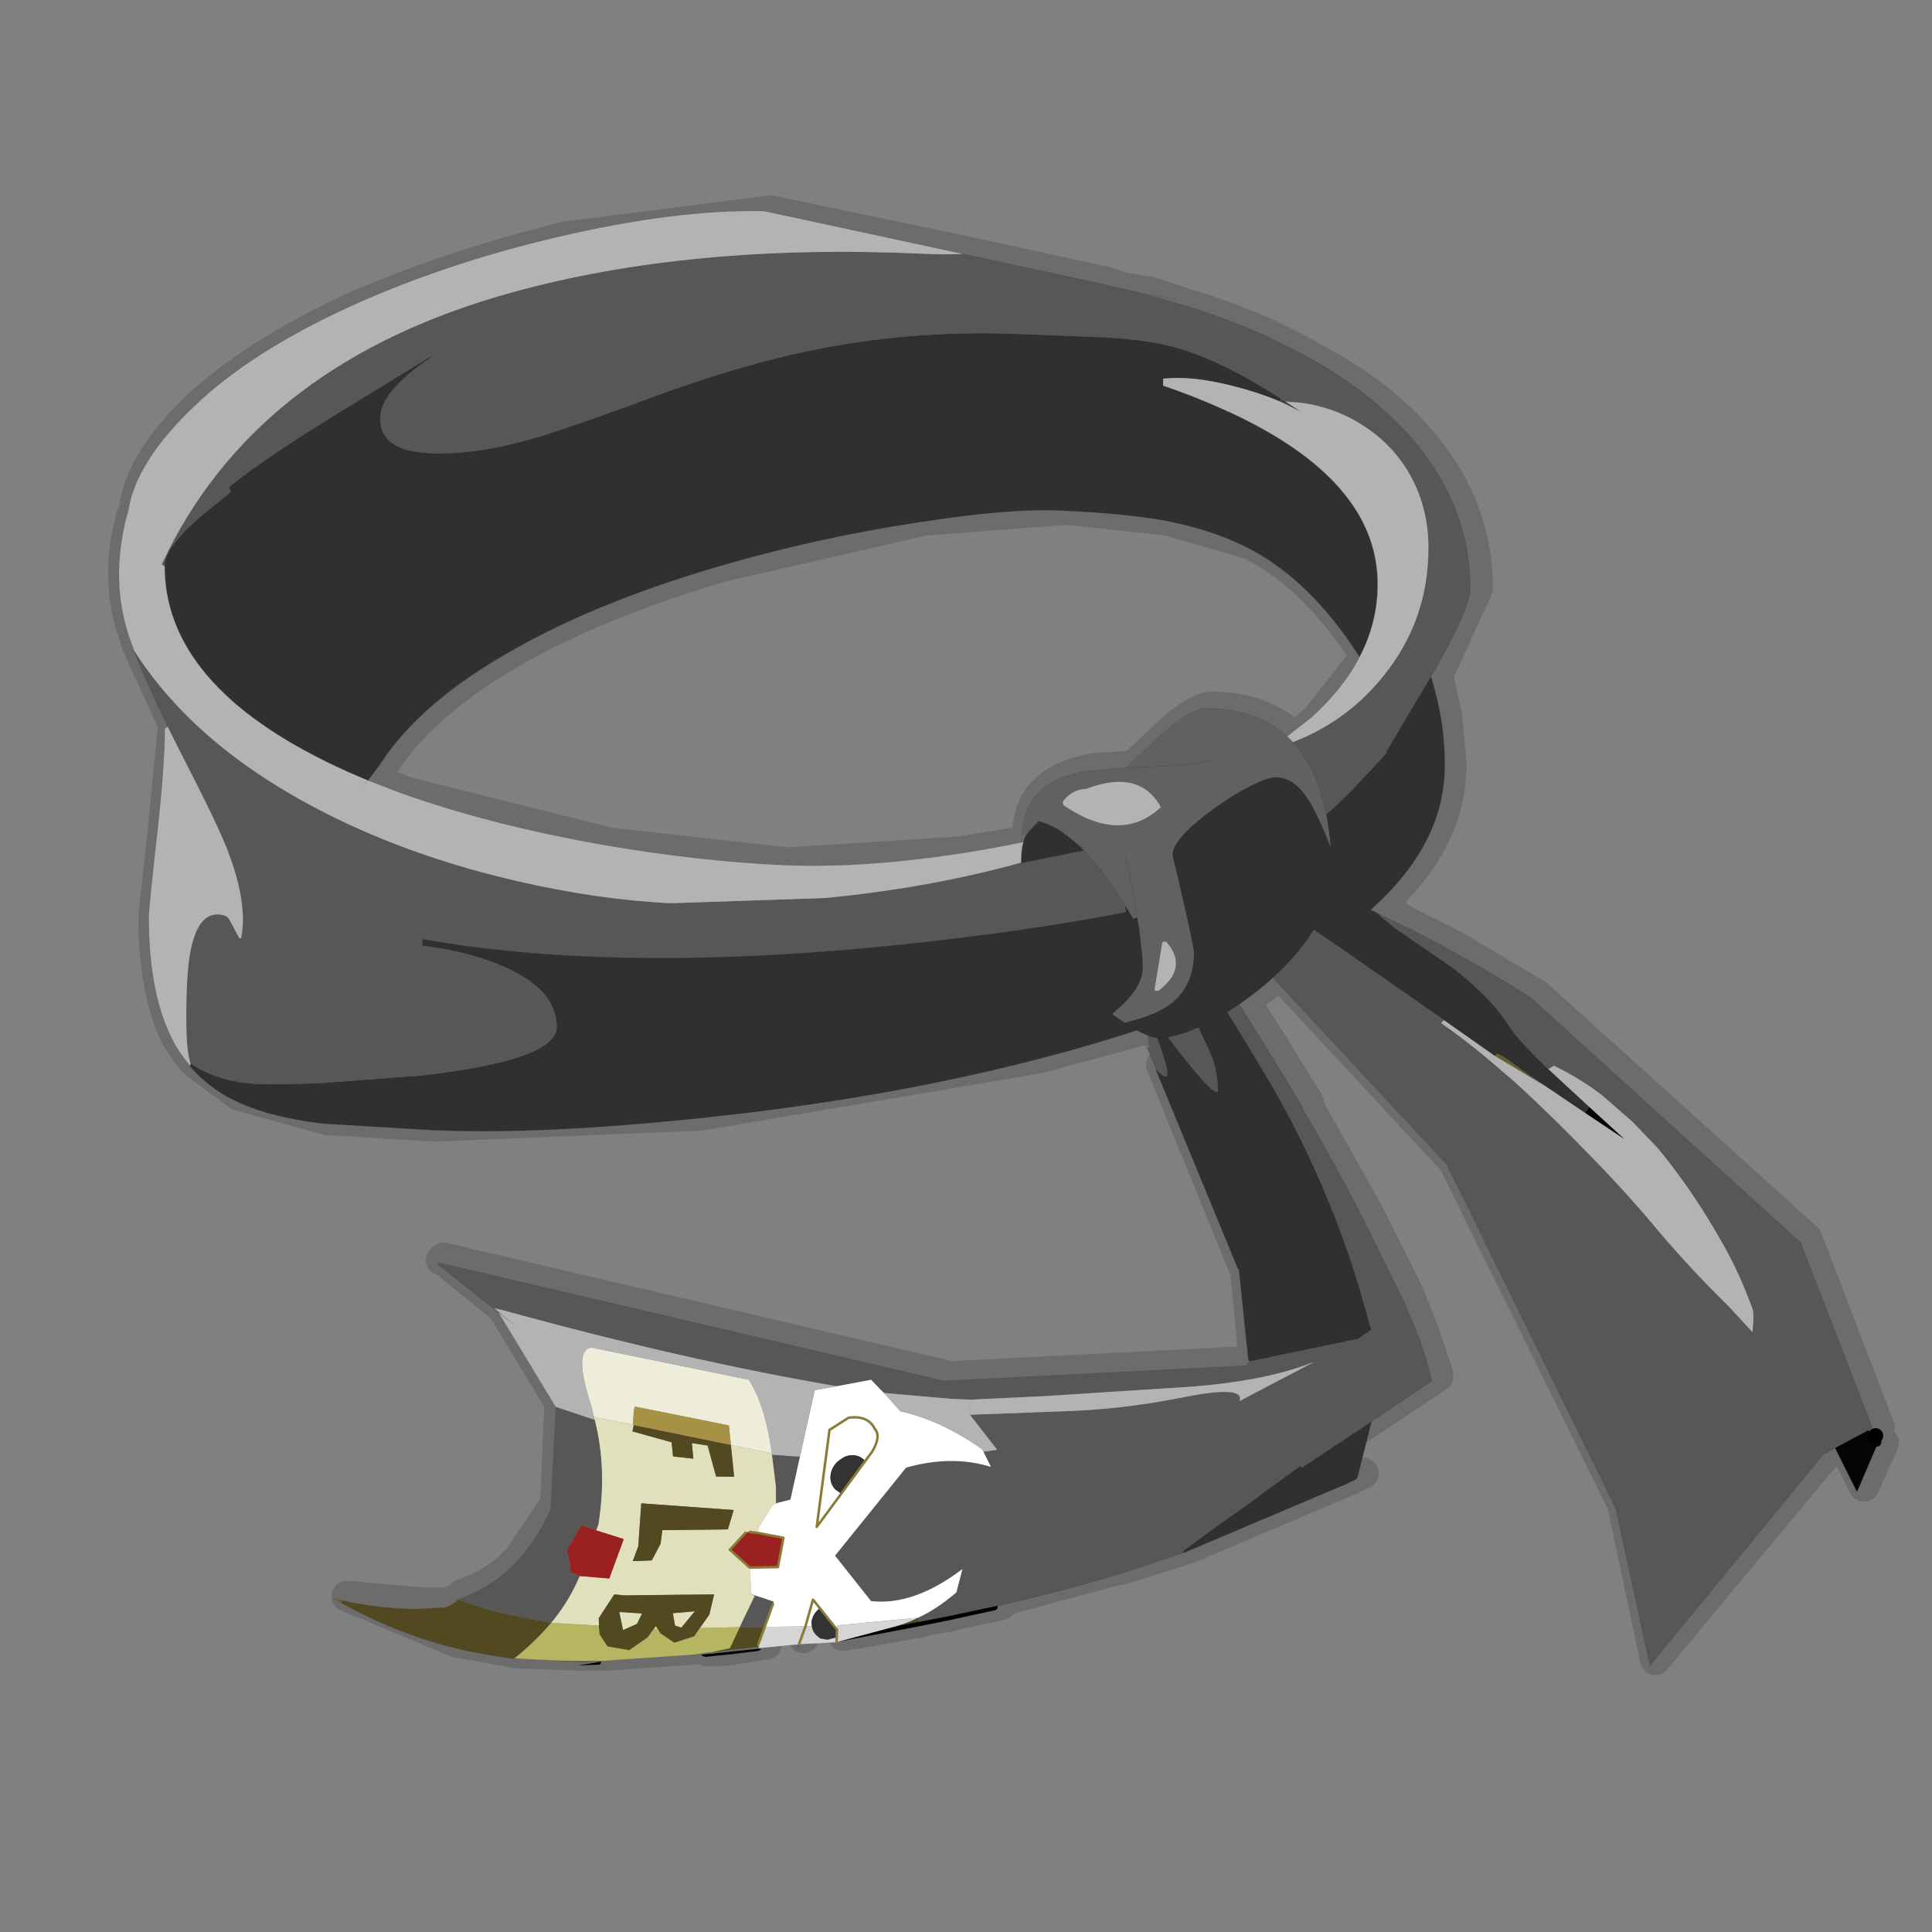 <?xml version="1.0" encoding="UTF-8" standalone="no"?>
<svg xmlns:xlink="http://www.w3.org/1999/xlink" height="440.0px" width="440.0px" xmlns="http://www.w3.org/2000/svg">
  <rect width="100%" height="100%" fill="#808080" stroke="none"/>
  <g transform="matrix(10.0, 0.0, 0.0, 10.0, 0.0, 0.0)">
    <use height="44.0" transform="matrix(1.0, 0.0, 0.0, 1.0, 0.0, 0.0)" width="44.0" xlink:href="#shape0"/>
    <use height="293.2" transform="matrix(0.114, 0.0, 0.0, 0.113, 2.709, 4.801)" width="352.45" xlink:href="#sprite0"/>
  </g>
  <defs>
    <g id="shape0" transform="matrix(1.0, 0.0, 0.0, 1.0, 0.0, 0.0)">
      <path d="M44.0 44.0 L0.0 44.0 0.0 0.0 44.0 0.0 44.0 44.0" fill="#43adca" fill-opacity="0.0" fill-rule="evenodd" stroke="none"/>
      <path d="M42.8 32.5 L41.15 28.2 35.0 22.65 34.15 22.15 33.15 21.55 32.05 21.0 31.45 20.6 Q33.05 19.15 33.05 17.4 L32.95 16.3 32.75 15.4 31.7 17.1 M42.9 32.85 L42.45 33.85 41.95 32.85 41.65 33.05 37.7 37.8 36.95 34.25 33.1 26.45 29.15 22.2 28.9 22.4 28.35 22.8 29.0 23.8 29.3 24.3 29.8 25.1 29.8 25.2 31.15 27.6 32.1 29.5 32.35 30.15 32.45 30.4 32.75 31.3 32.75 31.35 29.8 33.3 29.75 33.25 29.3 33.6 28.6 34.1 27.75 34.75 27.1 35.2 27.1 35.25 30.75 33.7 31.05 33.55 M32.75 15.4 L32.75 15.35 32.85 15.15 33.65 13.4 Q33.65 11.75 32.65 10.4 31.7 9.1 30.0 8.2 28.65 7.4 26.95 6.9 L26.2 6.7 25.55 6.55 25.3 6.45 22.1 5.75 17.55 4.8 12.85 5.4 Q10.25 6.05 8.05 7.0 5.8 8.05 4.5 9.25 3.35 10.35 3.1 11.35 L3.05 11.65 3.0 11.75 Q2.6 13.2 3.05 14.45 L3.15 14.75 3.95 16.5 4.15 16.95 5.3 19.3 Q5.75 20.55 5.6 21.3 M25.55 6.55 L26.2 6.65 26.95 6.9 M5.55 10.9 L5.4 11.15 4.65 11.8 Q4.15 12.2 4.0 12.55 3.85 12.75 3.85 12.9 3.85 14.6 5.45 15.95 6.6 16.95 8.5 17.75 L8.75 17.4 Q9.7 15.95 11.85 14.75 13.75 13.7 16.45 12.9 L21.05 11.85 24.3 11.6 26.6 11.85 28.5 12.4 Q29.95 13.15 31.1 14.95 31.5 14.15 31.5 13.3 31.5 10.95 28.15 9.4 L26.65 8.8 M12.55 24.15 L13.3 24.0 16.1 23.4 Q17.85 22.95 20.75 21.45 L19.8 21.55 Q13.95 22.05 9.75 21.35 M8.5 17.75 L9.3 18.05 13.9 19.2 17.95 19.65 21.85 19.4 23.4 19.15 23.4 18.95 Q23.45 18.3 23.8 18.0 24.15 17.65 24.9 17.5 L25.75 17.45 25.8 17.45 26.7 16.6 Q27.3 16.1 27.6 16.1 28.75 16.1 29.5 16.8 L30.0 16.35 31.1 14.95 M3.95 16.5 L3.7 19.05 3.5 20.85 Q3.5 22.55 4.0 23.6 L4.3 24.05 4.45 24.2 4.5 24.25 5.45 24.95 7.45 25.5 9.9 25.65 15.95 25.4 23.65 24.1 26.05 23.45 25.75 23.25 25.7 23.2 25.45 23.05 25.7 22.8 26.15 22.0 26.05 21.05 25.95 20.85 25.9 20.75 25.8 20.75 20.8 21.45 20.75 21.45 M29.5 16.8 L29.55 16.85 29.9 17.3 30.35 18.55 30.45 19.25 30.45 19.85 Q30.45 20.45 30.05 21.1 L30.0 21.2 29.15 22.2 M25.8 17.45 L26.3 17.4 27.7 17.3 M25.9 20.75 L25.8 20.6 25.15 19.7 24.8 19.3 24.7 19.2 24.35 18.95 23.8 18.65 23.5 18.95 23.45 19.15 23.4 19.45 23.4 19.15 23.45 19.15 M26.05 21.05 L26.0 20.85 26.0 20.7 25.95 20.55 25.75 19.45 M28.35 22.8 L28.1 23.0 27.6 23.25 27.45 23.35 26.75 23.55 26.5 23.55 26.3 23.5 26.05 23.45 M14.15 10.55 L12.05 11.2 Q9.9 11.95 8.25 12.85 6.45 13.8 5.8 14.7 M17.7 36.4 L17.45 37.4 17.45 37.45 17.4 37.45 16.8 37.55 16.4 37.6 16.2 37.6 16.1 37.6 16.1 37.55 15.95 37.55 13.85 37.7 13.8 37.7 13.4 37.7 11.8 37.65 10.4 37.4 7.9 36.35 9.6 36.5 10.2 36.5 10.45 36.4 10.55 36.3 Q11.3 36.05 11.8 35.5 L12.65 34.25 12.75 31.95 11.45 29.8 10.1 28.7 10.05 28.7 10.1 28.65 21.65 31.35 28.55 31.0 28.6 30.9 28.55 30.85 28.35 28.8 28.3 28.8 26.45 24.25 M27.1 35.25 L27.0 35.25 26.95 35.3 26.0 35.6 25.5 35.75 25.45 35.75 22.85 36.45 22.85 36.5 22.8 36.55 21.85 36.75 21.7 36.8 21.1 36.9 21.05 36.9 20.95 36.95 19.2 37.25 19.2 37.15 19.2 37.0 18.65 36.3 18.3 37.3 M14.95 35.4 L15.15 35.05 15.2 34.75 16.7 34.7 16.85 34.3 14.7 34.1 14.65 35.1 14.55 35.45 14.95 35.4 M17.1 34.8 L16.75 35.2 17.2 35.6 17.85 35.55 17.95 34.9 17.35 34.8 M22.5 32.95 L22.7 33.3 Q21.8 33.0 20.75 33.3 L19.15 35.3 19.95 36.35 Q20.95 36.45 22.05 35.6 L21.9 36.15 21.1 36.9 M19.0 32.45 L18.7 34.65 20.0 32.95 20.05 32.45 Q19.9 32.1 19.45 32.2 L19.0 32.45" fill="none" stroke="#000000" stroke-linecap="round" stroke-linejoin="round" stroke-opacity="0.153" stroke-width="0.7"/>
    </g>
    <g id="sprite0" transform="matrix(1.0, 0.0, 0.0, 1.0, 4.3, 44.85)">
      <use height="293.2" transform="matrix(1.0, 0.0, 0.0, 1.0, -4.3, -44.85)" width="352.45" xlink:href="#shape1"/>
    </g>
    <g id="shape1" transform="matrix(1.0, 0.0, 0.0, 1.0, 4.3, 44.85)">
      <path d="M57.8 -15.4 L59.25 -16.25 59.3 -16.1 57.9 -15.2 57.8 -15.4 M227.75 -7.05 L228.75 -6.4 232.0 -4.25 228.65 -5.95 227.55 -6.45 227.75 -7.05" fill="#404040" fill-rule="evenodd" stroke="none"/>
      <path d="M57.9 -15.2 L59.3 -16.1 59.25 -16.25 57.8 -15.4 43.2 -6.35 Q25.35 4.5 17.7 10.85 L18.1 11.8 11.65 17.15 Q7.4 20.9 5.8 23.75 4.85 25.45 4.85 26.85 L4.25 26.4 5.6 23.6 Q24.7 -14.6 74.2 -28.4 109.85 -38.35 156.3 -36.2 159.95 -36.0 164.4 -36.15 L192.8 -29.95 194.7 -29.45 200.3 -28.1 Q219.35 -23.25 233.7 -15.1 248.8 -6.5 256.95 4.8 265.65 16.95 265.65 31.25 265.65 35.15 258.85 47.2 L258.05 48.6 257.7 48.8 257.8 49.05 248.85 64.3 248.95 64.45 241.65 72.3 Q235.25 78.75 229.35 82.8 223.3 86.85 215.5 89.85 208.25 92.65 196.7 95.45 L196.9 96.5 196.85 96.5 Q178.0 100.25 153.0 102.95 L152.6 103.0 144.4 103.8 144.35 103.8 Q93.1 108.5 56.3 101.95 L56.3 103.25 61.0 103.95 Q66.0 104.95 70.15 106.5 83.15 111.3 83.15 119.65 83.15 126.3 56.35 129.4 L36.2 130.95 Q27.5 131.3 23.55 131.15 15.45 130.75 10.1 127.05 L10.0 127.15 10.0 127.1 Q9.65 125.8 9.45 124.35 9.15 122.0 9.15 117.3 9.15 108.65 10.0 104.3 11.45 96.8 15.55 96.95 17.1 97.05 17.65 97.8 L19.8 101.85 20.15 101.65 Q21.5 94.6 17.35 83.85 15.35 78.6 7.5 63.25 L5.45 59.1 Q1.1 50.15 -1.3 43.75 11.9 64.65 40.75 78.4 56.55 85.9 75.3 90.25 91.4 94.0 105.95 94.7 L136.8 93.65 Q156.3 91.75 173.6 87.15 197.95 80.7 213.65 70.25 221.4 66.55 227.45 62.35 L227.8 63.1 Q240.25 59.05 248.35 48.85 257.3 37.65 257.3 23.1 257.3 15.2 253.8 8.7 250.5 2.6 244.65 -1.3 238.9 -5.2 231.9 -6.15 L228.75 -6.4 227.75 -7.05 Q214.45 -15.65 204.85 -17.8 199.85 -18.95 192.35 -19.35 L176.05 -20.0 Q155.7 -20.9 136.4 -17.2 122.45 -14.55 105.55 -8.5 88.15 -2.0 80.4 0.45 67.45 4.45 58.0 4.0 53.6 3.8 51.3 2.6 47.9 0.9 47.9 -3.05 47.9 -8.4 57.9 -15.2 M55.45 101.8 L56.3 101.95 55.45 101.8 M217.6 -4.25 L217.55 -4.25 217.7 -4.9 217.6 -4.25 M257.15 47.2 L257.4 47.95 257.7 48.8 257.4 47.95 257.15 47.2 M9.85 127.45 L10.0 127.15 9.85 127.45" fill="#575757" fill-rule="evenodd" stroke="none"/>
      <path d="M57.8 -15.4 L57.9 -15.2 Q47.9 -8.4 47.9 -3.05 47.9 0.9 51.3 2.6 53.6 3.8 58.0 4.0 67.45 4.45 80.4 0.45 88.15 -2.0 105.55 -8.5 122.45 -14.55 136.4 -17.2 155.7 -20.9 176.05 -20.0 L192.35 -19.35 Q199.85 -18.95 204.85 -17.8 214.45 -15.65 227.75 -7.05 L227.55 -6.45 Q223.6 -8.15 218.6 -9.45 210.0 -11.7 204.3 -11.0 L204.3 -9.95 204.3 -9.6 Q211.55 -7.1 217.55 -4.25 L217.6 -4.25 Q247.15 9.55 247.15 30.4 247.15 38.1 243.55 45.05 233.55 29.25 220.8 22.85 213.75 19.3 204.25 17.5 196.25 16.1 183.9 15.55 173.8 15.05 155.6 17.9 134.8 21.05 115.0 26.95 91.3 34.0 74.65 43.5 55.75 54.15 47.65 67.0 L45.45 69.95 Q28.75 63.0 18.75 54.3 4.85 42.05 4.85 26.85 4.85 25.45 5.8 23.75 7.4 20.9 11.65 17.15 L18.1 11.8 17.7 10.85 Q25.35 4.5 43.2 -6.35 L57.8 -15.4 M10.0 127.15 L10.1 127.05 Q15.45 130.75 23.55 131.15 27.5 131.3 36.2 130.95 L56.35 129.4 Q83.15 126.3 83.15 119.65 83.15 111.3 70.15 106.5 66.0 104.95 61.0 103.95 L56.3 103.25 56.3 101.95 Q93.1 108.5 144.35 103.8 L144.4 103.8 152.6 103.0 152.6 103.15 153.0 102.95 Q178.0 100.25 196.85 96.5 L196.9 96.5 196.7 95.45 Q208.25 92.65 215.5 89.85 223.3 86.85 229.35 82.8 235.25 78.75 241.65 72.3 L248.95 64.45 248.85 64.3 257.8 49.05 Q259.15 53.45 259.8 57.45 260.55 61.85 260.55 66.95 260.55 87.35 236.0 103.4 215.1 116.95 178.15 126.4 147.3 134.35 110.85 138.1 79.25 141.4 57.85 140.4 L36.4 139.1 Q25.3 137.75 18.5 134.3 13.65 131.85 10.25 127.95 L9.85 127.45 10.0 127.15 M201.75 95.45 L196.9 96.5 201.75 95.45 M80.7 126.95 L87.6 126.0 Q96.15 124.6 111.9 120.3 127.45 116.05 152.6 103.15 127.45 116.05 111.9 120.3 96.15 124.6 87.6 126.0 L80.7 126.95 M18.1 11.8 L20.15 10.15 18.1 11.8 M21.7 42.65 Q27.7 35.1 43.15 26.7 57.55 18.75 76.7 11.95 85.95 8.6 94.95 6.05 85.95 8.6 76.7 11.95 57.55 18.75 43.15 26.7 27.7 35.1 21.7 42.65" fill="#303030" fill-rule="evenodd" stroke="none"/>
      <path d="M228.75 -6.4 L231.9 -6.15 Q238.9 -5.2 244.65 -1.3 250.5 2.6 253.8 8.7 257.3 15.2 257.3 23.1 257.3 37.65 248.35 48.85 240.25 59.05 227.8 63.1 L227.45 62.35 233.8 57.35 Q240.25 51.5 243.55 45.05 247.15 38.1 247.15 30.4 247.15 9.55 217.6 -4.25 L217.7 -4.9 217.55 -4.25 Q211.55 -7.1 204.3 -9.6 L204.3 -9.95 204.3 -11.0 Q210.0 -11.7 218.6 -9.45 223.6 -8.15 227.55 -6.45 L228.65 -5.95 232.0 -4.25 228.75 -6.4 M213.65 70.25 Q197.95 80.7 173.6 87.15 156.3 91.75 136.8 93.65 L105.95 94.7 Q91.4 94.0 75.3 90.25 56.55 85.9 40.75 78.4 11.9 64.65 -1.3 43.75 L-2.35 40.8 Q-6.05 29.4 -2.75 16.65 L-2.5 15.9 -2.0 13.4 Q0.35 4.55 10.55 -5.3 21.85 -16.3 41.5 -25.4 60.55 -34.2 83.4 -39.6 107.15 -45.2 124.6 -44.8 L164.4 -36.15 Q159.95 -36.0 156.3 -36.2 109.85 -38.35 74.2 -28.4 24.7 -14.6 5.6 23.6 L4.25 26.4 4.85 26.85 Q4.85 42.05 18.75 54.3 28.75 63.0 45.45 69.95 L52.2 72.55 Q70.15 79.0 92.85 83.0 111.65 86.25 128.35 87.0 143.3 87.7 162.55 84.85 183.85 81.65 201.65 75.2 L213.65 70.25 M5.45 59.1 L7.5 63.25 Q15.35 78.6 17.35 83.85 21.5 94.6 20.15 101.65 L19.8 101.85 17.65 97.8 Q17.1 97.05 15.55 96.95 11.45 96.8 10.0 104.3 9.15 108.65 9.15 117.3 9.15 122.0 9.45 124.35 9.65 125.8 10.0 127.1 L10.0 127.15 9.85 127.45 8.75 126.0 Q7.3 124.1 6.2 121.85 1.65 112.6 1.65 97.5 1.65 95.75 3.25 81.4 4.85 67.0 4.85 59.55 L5.45 59.1 M44.5 71.15 L45.45 69.95 44.5 71.15" fill="#b3b3b3" fill-rule="evenodd" stroke="none"/>
      <path d="M227.45 62.35 Q221.4 66.55 213.65 70.25 M-1.3 43.75 Q1.1 50.15 5.45 59.1 L7.5 63.25 Q15.35 78.6 17.35 83.85 21.5 94.6 20.15 101.65 M56.3 101.95 L55.45 101.8 M-1.3 43.75 L-2.35 40.8 Q-6.05 29.4 -2.75 16.65 L-2.5 15.9 -2.0 13.4 Q0.35 4.55 10.55 -5.3 21.85 -16.3 41.5 -25.4 60.55 -34.2 83.4 -39.6 107.15 -45.2 124.6 -44.8 L164.4 -36.15 192.8 -29.95 194.7 -29.45 200.3 -28.25 206.95 -26.85 M258.05 48.6 L258.85 47.2 Q265.65 35.15 265.65 31.25 265.65 16.95 256.95 4.8 248.8 -6.5 233.7 -15.1 219.35 -23.25 200.3 -28.1 L194.7 -29.45 M243.55 45.05 Q247.15 38.1 247.15 30.4 247.15 9.55 217.6 -4.25 L217.55 -4.25 Q211.55 -7.1 204.3 -9.6 M257.7 48.8 L257.8 49.05 258.05 48.6 M257.7 48.8 L257.4 47.95 257.15 47.2 M196.9 96.5 L201.75 95.45 M9.85 127.45 L10.25 127.95 Q13.65 131.85 18.5 134.3 25.3 137.75 36.4 139.1 L57.85 140.4 Q79.25 141.4 110.85 138.1 147.3 134.35 178.15 126.4 215.1 116.95 236.0 103.4 260.55 87.35 260.55 66.95 260.55 61.85 259.8 57.45 259.15 53.45 257.8 49.05 L248.85 64.3 M45.45 69.95 L47.65 67.0 Q55.75 54.15 74.65 43.5 91.3 34.0 115.0 26.95 134.8 21.05 155.6 17.9 173.8 15.05 183.9 15.55 196.25 16.1 204.25 17.5 213.75 19.3 220.8 22.85 233.55 29.25 243.55 45.05 240.25 51.5 233.8 57.35 L227.45 62.35 M196.9 96.5 L196.85 96.5 Q178.0 100.25 153.0 102.95 L152.6 103.15 Q127.45 116.05 111.9 120.3 96.15 124.6 87.6 126.0 L80.7 126.95 M45.45 69.95 L52.2 72.55 Q70.15 79.0 92.85 83.0 111.65 86.25 128.35 87.0 143.3 87.7 162.55 84.85 183.85 81.65 201.65 75.2 L213.65 70.25 M153.0 102.95 L152.6 103.0 144.4 103.8 144.35 103.8 Q93.1 108.5 56.3 101.95 M20.15 10.15 L18.1 11.8 11.65 17.15 Q7.4 20.9 5.8 23.75 4.85 25.45 4.85 26.85 4.85 42.05 18.75 54.3 28.75 63.0 45.45 69.95 L44.5 71.15 M94.95 6.05 Q85.95 8.6 76.7 11.95 57.55 18.75 43.15 26.7 27.7 35.1 21.7 42.65 M4.85 59.55 Q4.85 67.0 3.25 81.4 1.65 95.75 1.65 97.5 1.65 112.6 6.2 121.85 7.3 124.1 8.75 126.0 L9.85 127.45" fill="none" stroke="#000000" stroke-linecap="round" stroke-linejoin="round" stroke-opacity="0.302" stroke-width="0.05"/>
      <path d="M346.25 201.1 L346.6 202.15 346.7 202.3 347.1 203.4 345.2 200.9 338.55 204.5 336.1 205.9 301.55 248.35 294.75 216.75 261.0 147.4 216.1 98.75 218.65 94.45 224.25 92.85 260.4 118.25 259.85 118.85 Q265.0 122.5 269.55 126.4 L274.7 130.85 Q282.45 138.05 289.8 145.75 296.95 153.1 303.25 160.75 309.75 168.5 317.3 175.95 L322.05 181.15 Q322.4 177.2 322.0 176.35 L321.1 174.0 Q318.75 167.9 315.7 162.65 310.25 152.85 303.15 144.1 L298.05 138.75 292.1 133.5 Q287.6 130.0 282.35 127.45 L281.25 128.15 278.75 125.7 Q275.1 121.95 273.9 120.15 271.45 116.3 268.0 112.8 L267.15 112.05 Q263.8 108.75 259.9 106.15 L259.75 106.05 250.9 99.95 247.55 97.2 247.3 96.85 251.7 98.95 Q256.75 101.4 261.6 104.15 L270.3 109.1 277.6 113.6 331.65 163.1 346.25 201.1" fill="#575757" fill-rule="evenodd" stroke="none"/>
      <path d="M281.25 128.15 L282.35 127.45 Q287.6 130.0 292.1 133.5 L298.05 138.75 303.15 144.1 Q310.25 152.85 315.7 162.65 318.75 167.9 321.1 174.0 L322.0 176.35 Q322.4 177.2 322.05 181.15 L317.3 175.95 Q309.75 168.5 303.25 160.75 296.95 153.1 289.8 145.75 282.45 138.05 274.7 130.85 L269.55 126.4 Q265.0 122.5 259.85 118.85 L260.4 118.25 270.55 125.45 280.75 131.6 288.6 136.95 296.4 142.2 289.4 135.75 281.25 128.15" fill="#b3b3b3" fill-rule="evenodd" stroke="none"/>
      <path d="M347.1 203.4 L346.75 204.3 342.95 213.25 342.85 213.2 338.55 204.5 345.2 200.9 347.1 203.4 M289.4 135.75 L296.4 142.2 288.6 136.95 289.4 135.75" fill="#050505" fill-rule="evenodd" stroke="none"/>
      <path d="M280.75 131.6 L270.55 125.45 271.05 125.0 Q272.6 125.75 273.75 126.7 L278.65 130.2 280.75 131.6" fill="#66612b" fill-rule="evenodd" stroke="none"/>
      <path d="M346.6 202.15 L346.25 201.1 347.7 203.0 347.8 203.55 347.45 204.05 346.75 204.3 347.1 203.4 346.7 202.3 346.65 202.0 346.6 202.15" fill="#000000" fill-rule="evenodd" stroke="none"/>
      <path d="M342.85 213.2 L342.95 213.25 342.9 213.3 342.85 213.2" fill="#333333" fill-rule="evenodd" stroke="none"/>
      <path d="M247.3 96.85 L247.55 97.2 250.9 99.95 259.75 106.05 259.9 106.15 Q263.8 108.75 267.15 112.05 L268.0 112.8 Q271.45 116.3 273.9 120.15 275.1 121.95 278.75 125.7 L281.25 128.15 289.4 135.75 288.6 136.95 280.75 131.6 278.65 130.2 273.75 126.7 Q272.6 125.75 271.05 125.0 L270.55 125.45 260.4 118.25 224.25 92.85 233.45 90.6 239.7 93.25 Q243.2 94.8 246.75 96.5 L247.3 96.85" fill="#303030" fill-rule="evenodd" stroke="none"/>
      <path d="M346.25 201.1 L331.65 163.1 277.6 113.6 270.3 109.1 261.6 104.15 Q256.75 101.4 251.7 98.95 L247.3 96.85 M224.25 92.85 L218.65 94.45 216.1 98.75 261.0 147.4 294.75 216.75 301.55 248.35 336.1 205.9 338.55 204.5 M342.95 213.25 L346.75 204.3 M342.95 213.25 L342.9 213.3 342.85 213.2 338.55 204.5" fill="none" stroke="#000000" stroke-linecap="round" stroke-linejoin="round" stroke-opacity="0.302" stroke-width="0.05"/>
      <path d="M346.6 202.15 L346.65 202.0" fill="none" stroke="#000000" stroke-linecap="round" stroke-linejoin="round" stroke-width="3.0"/>
      <path d="M205.9 105.2 Q208.9 114.9 213.4 124.15 215.1 127.8 215.25 132.2 215.45 135.7 201.3 116.4 L201.05 116.05 Q201.45 109.0 205.9 105.2 M201.0 116.6 L201.1 116.8 201.1 116.9 Q208.25 134.2 202.75 128.0 L200.9 123.4 201.55 123.8 Q200.85 119.85 201.0 116.6 M221.5 187.05 L243.3 182.5 245.85 180.7 Q243.8 172.8 241.3 165.3 L241.25 165.2 Q234.95 146.8 225.15 129.95 217.2 116.45 208.7 103.4 209.5 102.95 210.4 102.6 L211.05 102.2 Q218.25 112.85 224.95 123.85 L227.65 128.3 227.7 128.35 232.0 135.6 232.3 136.3 Q238.35 146.75 243.85 157.5 L252.2 174.55 254.65 180.35 255.55 182.7 Q256.95 186.55 257.85 190.45 L258.0 190.95 257.95 191.0 245.95 199.15 232.05 208.45 231.75 208.1 227.85 210.95 Q224.7 213.25 221.5 215.65 L214.05 221.0 208.3 225.25 208.35 225.6 208.4 225.6 208.2 225.7 207.75 225.85 207.35 225.95 207.2 226.0 198.85 228.85 198.65 228.9 194.35 230.25 194.2 230.3 Q182.9 233.7 171.3 236.3 L171.05 236.35 170.7 236.4 161.15 238.45 155.45 239.55 155.35 238.7 Q159.05 237.0 163.0 233.6 L164.2 228.9 Q154.45 236.35 145.95 235.35 L138.75 226.2 152.95 208.45 Q162.1 205.85 169.9 208.3 L168.4 205.25 171.15 204.85 165.7 197.8 182.9 197.15 Q195.6 196.85 208.2 194.3 220.8 191.75 219.55 195.05 L234.55 187.1 Q225.2 190.95 209.75 192.15 L180.6 194.05 165.9 194.75 165.7 197.0 165.85 194.75 162.05 194.6 148.5 193.4 145.95 190.75 139.1 192.05 Q108.85 186.85 72.85 176.85 L71.1 176.4 71.0 176.3 71.05 176.4 70.65 176.3 75.45 180.3 71.55 177.2 59.4 167.5 59.35 167.4 59.5 167.15 160.55 191.0 221.0 187.9 221.5 187.05 M63.45 235.0 Q70.0 232.65 74.55 228.0 79.05 223.3 81.9 216.9 L82.95 196.2 89.65 198.45 90.75 198.8 Q93.25 208.65 91.5 219.85 L91.05 221.1 88.05 220.1 85.25 224.95 86.05 229.6 87.75 230.3 Q85.7 235.3 82.05 239.75 L73.95 238.15 Q68.55 237.0 63.45 235.0 M131.75 206.25 L129.85 214.9 126.95 215.65 126.95 212.35 126.15 205.85 131.75 206.25 M122.05 233.95 L126.5 235.45 126.35 235.95 124.7 240.55 124.7 240.6 119.7 240.65 119.7 240.6 122.7 234.3 122.05 233.95" fill="#575757" fill-rule="evenodd" stroke="none"/>
      <path d="M201.3 116.4 L201.0 116.6 201.05 116.05 201.3 116.4 M208.45 225.6 L208.4 225.6 208.35 225.6 208.3 225.25 208.45 225.6" fill="#050505" fill-rule="evenodd" stroke="none"/>
      <path d="M117.95 203.9 L117.55 199.95 98.75 196.15 98.55 197.0 98.4 199.8 90.6 198.25 90.0 195.8 Q86.4 184.7 90.1 184.25 L121.55 190.75 Q124.8 195.9 126.15 205.55 L117.95 203.9" fill="#eeedd9" fill-rule="evenodd" stroke="none"/>
      <path d="M98.4 199.8 L98.55 197.0 98.75 196.15 117.55 199.95 117.95 203.9 98.55 199.9 98.4 199.8" fill="#a79145" fill-rule="evenodd" stroke="none"/>
      <path d="M117.95 203.9 L126.15 205.55 126.1 205.7 126.15 205.85 126.95 212.35 126.95 215.65 126.35 215.95 123.6 220.35 123.3 221.6 121.75 221.4 120.9 221.55 117.75 225.0 121.7 228.6 122.05 233.95 122.7 234.3 119.7 240.6 111.75 240.8 113.65 238.05 114.6 234.0 96.7 234.2 94.65 234.0 91.55 238.8 91.6 240.3 82.05 239.75 Q85.7 235.3 87.75 230.3 L93.65 230.8 96.55 222.85 91.05 221.1 91.5 219.85 Q93.25 208.65 90.75 198.8 L90.6 198.25 98.4 199.8 98.55 199.9 98.3 201.0 98.3 201.15 106.1 203.35 106.4 206.2 110.45 206.65 110.15 203.5 113.3 204.0 115.0 210.25 118.6 210.3 117.95 203.9 M118.5 217.0 L100.05 215.65 99.45 224.3 98.35 227.3 102.15 227.15 103.9 223.8 104.25 221.05 117.35 220.9 118.5 217.0 M99.2 239.95 L96.4 241.2 95.65 237.55 100.2 237.85 99.2 239.95 M108.05 240.7 L106.8 240.3 106.35 237.8 110.75 237.4 108.05 240.7 M102.6 240.9 L102.95 240.4 103.35 241.0 102.6 240.9" fill="#e0e0bc" fill-rule="evenodd" stroke="none"/>
      <path d="M123.55 244.55 L114.8 245.55 114.2 245.6 117.75 244.85 119.7 240.65 124.7 240.6 123.4 244.15 123.45 244.35 123.55 244.55 M92.3 247.4 L88.4 247.6 74.25 246.9 Q68.0 246.1 62.0 244.6 50.6 241.6 40.1 235.7 L40.25 235.2 Q47.8 236.9 55.05 236.95 L60.4 236.65 Q61.55 236.6 62.6 235.75 L63.45 235.05 63.45 235.0 Q68.55 237.0 73.95 238.15 L82.05 239.75 Q78.85 243.55 74.7 246.9 83.95 247.55 92.3 247.4 M155.35 238.7 L155.45 239.55 151.0 240.4 151.6 240.2 Q153.45 239.65 155.35 238.7 M98.55 199.9 L117.95 203.9 118.6 210.3 115.0 210.25 113.3 204.0 110.15 203.5 110.45 206.65 106.4 206.2 106.1 203.35 98.3 201.15 98.3 201.0 98.55 199.9 M118.5 217.0 L117.35 220.9 104.25 221.05 103.9 223.8 102.15 227.15 98.35 227.3 99.45 224.3 100.05 215.65 118.5 217.0 M91.6 240.3 L91.55 238.8 94.65 234.0 96.7 234.2 114.6 234.0 113.65 238.05 111.75 240.8 111.7 240.85 110.65 242.45 106.65 243.75 103.85 241.85 103.35 241.0 102.95 240.4 102.6 240.9 101.35 242.65 97.65 245.25 93.3 244.5 91.7 242.05 91.55 240.35 91.6 240.3 M99.2 239.95 L100.2 237.85 95.65 237.55 96.4 241.2 99.2 239.95 M108.05 240.7 L110.75 237.4 106.35 237.8 106.8 240.3 108.05 240.7" fill="#524921" fill-rule="evenodd" stroke="none"/>
      <path d="M168.4 205.25 L169.9 208.3 Q162.1 205.85 152.95 208.45 L138.75 226.2 145.95 235.35 Q154.45 236.35 164.2 228.9 L163.0 233.6 Q159.05 237.0 155.35 238.7 L139.15 240.25 139.15 241.1 135.7 236.75 134.35 235.05 132.85 240.45 134.35 235.05 135.7 236.75 135.35 237.1 Q134.2 238.15 134.05 239.65 L134.1 240.4 132.85 240.45 124.7 240.55 126.35 235.95 126.5 235.45 122.05 233.95 121.7 228.6 127.35 228.5 128.45 222.6 123.3 221.6 123.6 220.35 126.35 215.95 126.95 215.65 129.85 214.9 131.75 206.25 134.7 192.85 139.1 192.05 145.95 190.75 148.5 193.4 148.85 193.75 151.8 197.1 Q159.9 198.9 168.15 204.75 L168.4 205.25 M140.0 213.7 L135.1 220.4 137.65 200.85 141.45 198.4 Q145.35 197.85 146.7 200.65 148.0 202.1 146.2 205.2 L144.8 207.1 146.2 205.2 Q148.0 202.1 146.7 200.65 145.35 197.85 141.45 198.4 L137.65 200.85 135.1 220.4 140.0 213.7 144.8 207.1 144.35 206.7 Q143.45 205.95 142.15 205.95 141.0 205.95 140.05 206.65 L139.3 207.2 Q138.05 208.35 137.85 210.05 137.7 211.65 138.8 212.85 L140.0 213.7" fill="#ffffff" fill-rule="evenodd" stroke="none"/>
      <path d="M82.95 196.2 L71.55 177.2 75.45 180.3 70.65 176.3 71.05 176.4 71.0 176.3 71.1 176.4 72.85 176.85 Q108.85 186.85 139.1 192.05 L134.7 192.85 131.75 206.25 126.15 205.85 126.1 205.7 126.15 205.55 Q124.8 195.9 121.55 190.75 L90.1 184.25 Q86.4 184.7 90.0 195.8 L90.6 198.25 90.75 198.8 89.65 198.45 82.95 196.2 M148.5 193.4 L162.05 194.6 165.85 194.75 165.7 197.0 165.9 194.75 180.6 194.05 209.75 192.15 Q225.2 190.95 234.55 187.1 L219.55 195.05 Q220.8 191.75 208.2 194.3 195.6 196.85 182.9 197.15 L165.7 197.8 171.15 204.85 168.4 205.25 168.15 204.75 Q159.9 198.9 151.8 197.1 L148.85 193.75 148.5 193.4" fill="#b3b3b3" fill-rule="evenodd" stroke="none"/>
      <path d="M135.7 236.75 L139.15 241.1 139.1 242.65 137.25 243.15 135.8 242.9 134.9 242.15 Q134.2 241.35 134.1 240.4 L134.05 239.65 Q134.2 238.15 135.35 237.1 L135.7 236.75 M140.0 213.7 L138.8 212.85 Q137.7 211.65 137.85 210.05 138.05 208.35 139.3 207.2 L140.05 206.65 Q141.0 205.95 142.15 205.95 143.45 205.95 144.35 206.7 L144.8 207.1 140.0 213.7" fill="#333333" fill-rule="evenodd" stroke="none"/>
      <path d="M171.3 236.3 L171.15 236.9 170.9 237.15 162.7 238.95 161.1 239.3 155.45 240.45 154.65 240.6 139.3 243.55 151.0 240.4 155.45 239.55 161.15 238.45 170.7 236.4 171.05 236.35 171.3 236.3 M123.35 245.4 L118.15 246.05 114.7 246.4 112.85 246.6 112.25 246.4 112.05 246.15 123.95 244.9 123.9 245.15 123.35 245.4 M131.3 244.55 L131.25 244.45 131.6 244.5 131.3 244.55 M87.55 248.3 L92.05 247.55 91.8 248.15 88.2 248.3 87.55 248.3" fill="#000000" fill-rule="evenodd" stroke="none"/>
      <path d="M139.3 243.55 L139.05 243.65 131.55 244.05 123.5 244.85 123.55 244.55 123.45 244.35 123.4 244.15 124.7 240.6 124.7 240.55 132.85 240.45 134.1 240.4 Q134.2 241.35 134.9 242.15 L135.8 242.9 137.25 243.15 139.1 242.65 139.05 243.65 139.1 242.65 139.15 241.1 139.15 240.25 155.35 238.7 Q153.45 239.65 151.6 240.2 L151.0 240.4 139.3 243.55 M131.55 244.05 L132.85 240.45 131.55 244.05" fill="#d5d5d5" fill-rule="evenodd" stroke="none"/>
      <path d="M123.3 221.6 L128.45 222.6 127.35 228.5 121.7 228.6 117.75 225.0 120.9 221.55 121.75 221.4 123.3 221.6 M91.05 221.1 L96.55 222.85 93.65 230.8 87.75 230.3 86.05 229.6 85.25 224.95 88.05 220.1 91.05 221.1" fill="#9b2020" fill-rule="evenodd" stroke="none"/>
      <path d="M114.2 245.6 L113.95 245.65 113.9 245.65 113.75 245.65 113.2 245.7 112.0 245.9 110.85 246.1 92.3 247.4 Q83.95 247.55 74.7 246.9 78.85 243.55 82.05 239.75 L91.6 240.3 91.55 240.35 91.7 242.05 93.3 244.5 97.65 245.25 101.35 242.65 102.6 240.9 103.35 241.0 103.85 241.85 106.65 243.75 110.65 242.45 111.7 240.85 111.75 240.8 119.7 240.6 119.7 240.65 117.75 244.85 114.2 245.6" fill="#b6b561" fill-rule="evenodd" stroke="none"/>
      <path d="M40.1 235.7 L38.15 234.6 40.25 235.2 40.1 235.7" fill="#66612b" fill-rule="evenodd" stroke="none"/>
      <path d="M205.9 105.2 Q207.15 104.15 208.7 103.4 217.2 116.45 225.15 129.95 234.95 146.8 241.25 165.2 L241.3 165.3 Q243.8 172.8 245.85 180.7 L243.3 182.5 221.5 187.05 221.3 186.45 219.45 168.5 219.2 168.25 202.75 128.0 Q208.25 134.2 201.1 116.9 L201.1 116.8 201.0 116.6 201.3 116.4 Q215.45 135.7 215.25 132.2 215.1 127.8 213.4 124.15 208.9 114.9 205.9 105.2 M245.95 199.15 L243.15 210.35 242.9 210.75 240.65 211.85 208.45 225.6 208.3 225.25 214.05 221.0 221.5 215.65 Q224.7 213.25 227.85 210.95 L231.75 208.1 232.05 208.45 245.95 199.15" fill="#303030" fill-rule="evenodd" stroke="none"/>
      <path d="M123.3 221.6 L128.45 222.6 127.35 228.5 121.7 228.6 M126.35 235.95 L124.7 240.55 124.7 240.6 123.4 244.15 M132.85 240.45 L134.35 235.05 135.7 236.75 139.15 241.1 139.1 242.65 139.05 243.65 M144.8 207.1 L146.2 205.2 Q148.0 202.1 146.7 200.65 145.35 197.85 141.45 198.4 L137.65 200.85 135.1 220.4 140.0 213.7 M144.8 207.1 L140.0 213.7 M123.3 221.6 L121.75 221.4 M120.9 221.55 L117.75 225.0 121.7 228.6 M132.85 240.45 L131.55 244.05" fill="none" stroke="#897c38" stroke-linecap="round" stroke-linejoin="round" stroke-width="0.5"/>
      <path d="M202.75 128.0 L219.2 168.25 219.45 168.5 221.3 186.45 221.5 187.05 M208.7 103.4 Q209.5 102.95 210.4 102.6 L211.05 102.2 Q218.25 112.85 224.95 123.85 L227.65 128.3 227.7 128.35 232.0 135.6 232.3 136.3 Q238.35 146.75 243.85 157.5 L252.2 174.55 254.65 180.35 255.55 182.7 Q256.95 186.55 257.85 190.45 L258.0 190.95 257.95 191.0 245.95 199.15 M242.9 210.75 L240.65 211.85 208.45 225.6 208.4 225.6 208.2 225.7 207.75 225.85 207.35 225.95 207.2 226.0 198.85 228.85 198.65 228.9 194.35 230.25 194.2 230.3 Q182.9 233.7 171.3 236.3 M92.3 247.4 L88.4 247.6 74.25 246.9 Q68.0 246.1 62.0 244.6 50.6 241.6 40.1 235.7 M71.55 177.2 L59.4 167.5 59.35 167.4 59.5 167.15 160.55 191.0 221.0 187.9 221.5 187.05" fill="none" stroke="#000000" stroke-linecap="round" stroke-linejoin="round" stroke-opacity="0.302" stroke-width="0.05"/>
      <path d="M237.8 83.5 L237.85 84.2 237.95 88.65 Q237.95 94.45 233.9 100.75 230.4 106.25 224.3 111.4 218.8 116.0 212.9 118.95 207.1 121.85 203.45 121.85 201.25 121.85 196.6 118.8 200.9 117.7 203.3 116.5 210.45 113.0 210.45 104.7 210.45 103.65 208.35 94.35 L206.15 85.0 Q206.15 81.6 214.8 75.35 218.3 72.8 221.65 71.1 225.15 69.3 226.85 69.3 230.8 69.3 233.9 74.75 235.5 77.65 237.8 83.5 M188.5 84.05 L176.0 86.6 175.95 86.3 Q176.05 82.15 177.05 80.8 177.7 79.9 179.45 78.15 183.9 79.35 188.5 84.05" fill="#303030" fill-rule="evenodd" stroke="none"/>
      <path d="M176.1 80.7 Q176.6 75.2 179.65 72.15 182.8 69.05 189.2 68.05 L197.0 67.4 Q202.3 62.1 204.95 59.85 210.15 55.45 212.85 55.45 226.65 55.45 232.95 65.9 237.0 72.7 237.8 83.5 235.5 77.65 233.9 74.75 230.8 69.3 226.85 69.3 225.15 69.3 221.65 71.1 218.3 72.8 214.8 75.35 206.15 81.6 206.15 85.0 L208.35 94.35 Q210.45 103.65 210.45 104.7 210.45 113.0 203.3 116.5 200.9 117.7 196.6 118.8 L196.4 118.65 194.05 117.05 196.4 114.95 Q200.2 111.05 200.2 107.85 200.2 105.1 199.45 99.6 L200.2 100.9 199.45 99.6 199.1 97.5 198.35 97.85 Q194.15 90.9 191.6 87.65 L188.5 84.05 Q183.9 79.35 179.45 78.15 177.7 79.9 177.05 80.8 L176.1 80.7 M213.95 65.95 Q209.8 66.95 201.6 67.2 L197.0 67.4 196.7 67.7 197.0 67.4 201.6 67.2 Q209.8 66.95 213.95 65.95 M196.7 85.15 Q198.0 90.4 199.1 97.5 198.0 90.4 196.7 85.15" fill="#616161" fill-rule="evenodd" stroke="none"/>
      <path d="M176.1 80.7 Q176.6 75.2 179.65 72.15 182.8 69.05 189.2 68.05 L197.0 67.4 Q202.3 62.1 204.95 59.85 210.15 55.45 212.85 55.45 226.65 55.45 232.95 65.9 237.0 72.7 237.8 83.5 M237.85 84.2 L237.95 88.65 Q237.95 94.45 233.9 100.75 230.4 106.25 224.3 111.4 218.8 116.0 212.9 118.95 207.1 121.85 203.45 121.85 201.25 121.85 196.6 118.8 L196.4 118.65 194.05 117.05 196.4 114.95 Q200.2 111.05 200.2 107.85 200.2 105.1 199.45 99.6 L198.35 97.85 Q194.15 90.9 191.6 87.65 L188.5 84.05 M175.95 86.3 L175.95 86.9 M196.7 67.7 L197.0 67.4 201.6 67.2 Q209.8 66.95 213.95 65.95 M177.05 80.8 Q177.7 79.9 179.45 78.15 183.9 79.35 188.5 84.05 M176.1 80.7 Q175.95 81.9 175.95 86.3 176.05 82.15 177.05 80.8 M199.45 99.6 L200.2 100.9 M199.1 97.5 L199.45 99.6 M199.1 97.5 Q198.0 90.4 196.7 85.15" fill="none" stroke="#000000" stroke-linecap="round" stroke-linejoin="round" stroke-opacity="0.302" stroke-width="0.05"/>
      <path d="M184.25 74.5 Q184.25 74.2 184.4 74.0 186.3 71.7 188.95 71.65 199.2 67.7 203.55 74.8 L203.85 75.35 Q195.85 82.85 184.4 74.95 L184.25 74.5" fill="#b3b3b3" fill-rule="evenodd" stroke="none"/>
      <path d="M204.95 102.5 Q209.45 107.75 203.35 112.35 L202.55 112.3 204.1 102.8 Q204.2 102.3 204.95 102.5" fill="#b3b3b3" fill-rule="evenodd" stroke="none"/>
    </g>
  </defs>
</svg>
